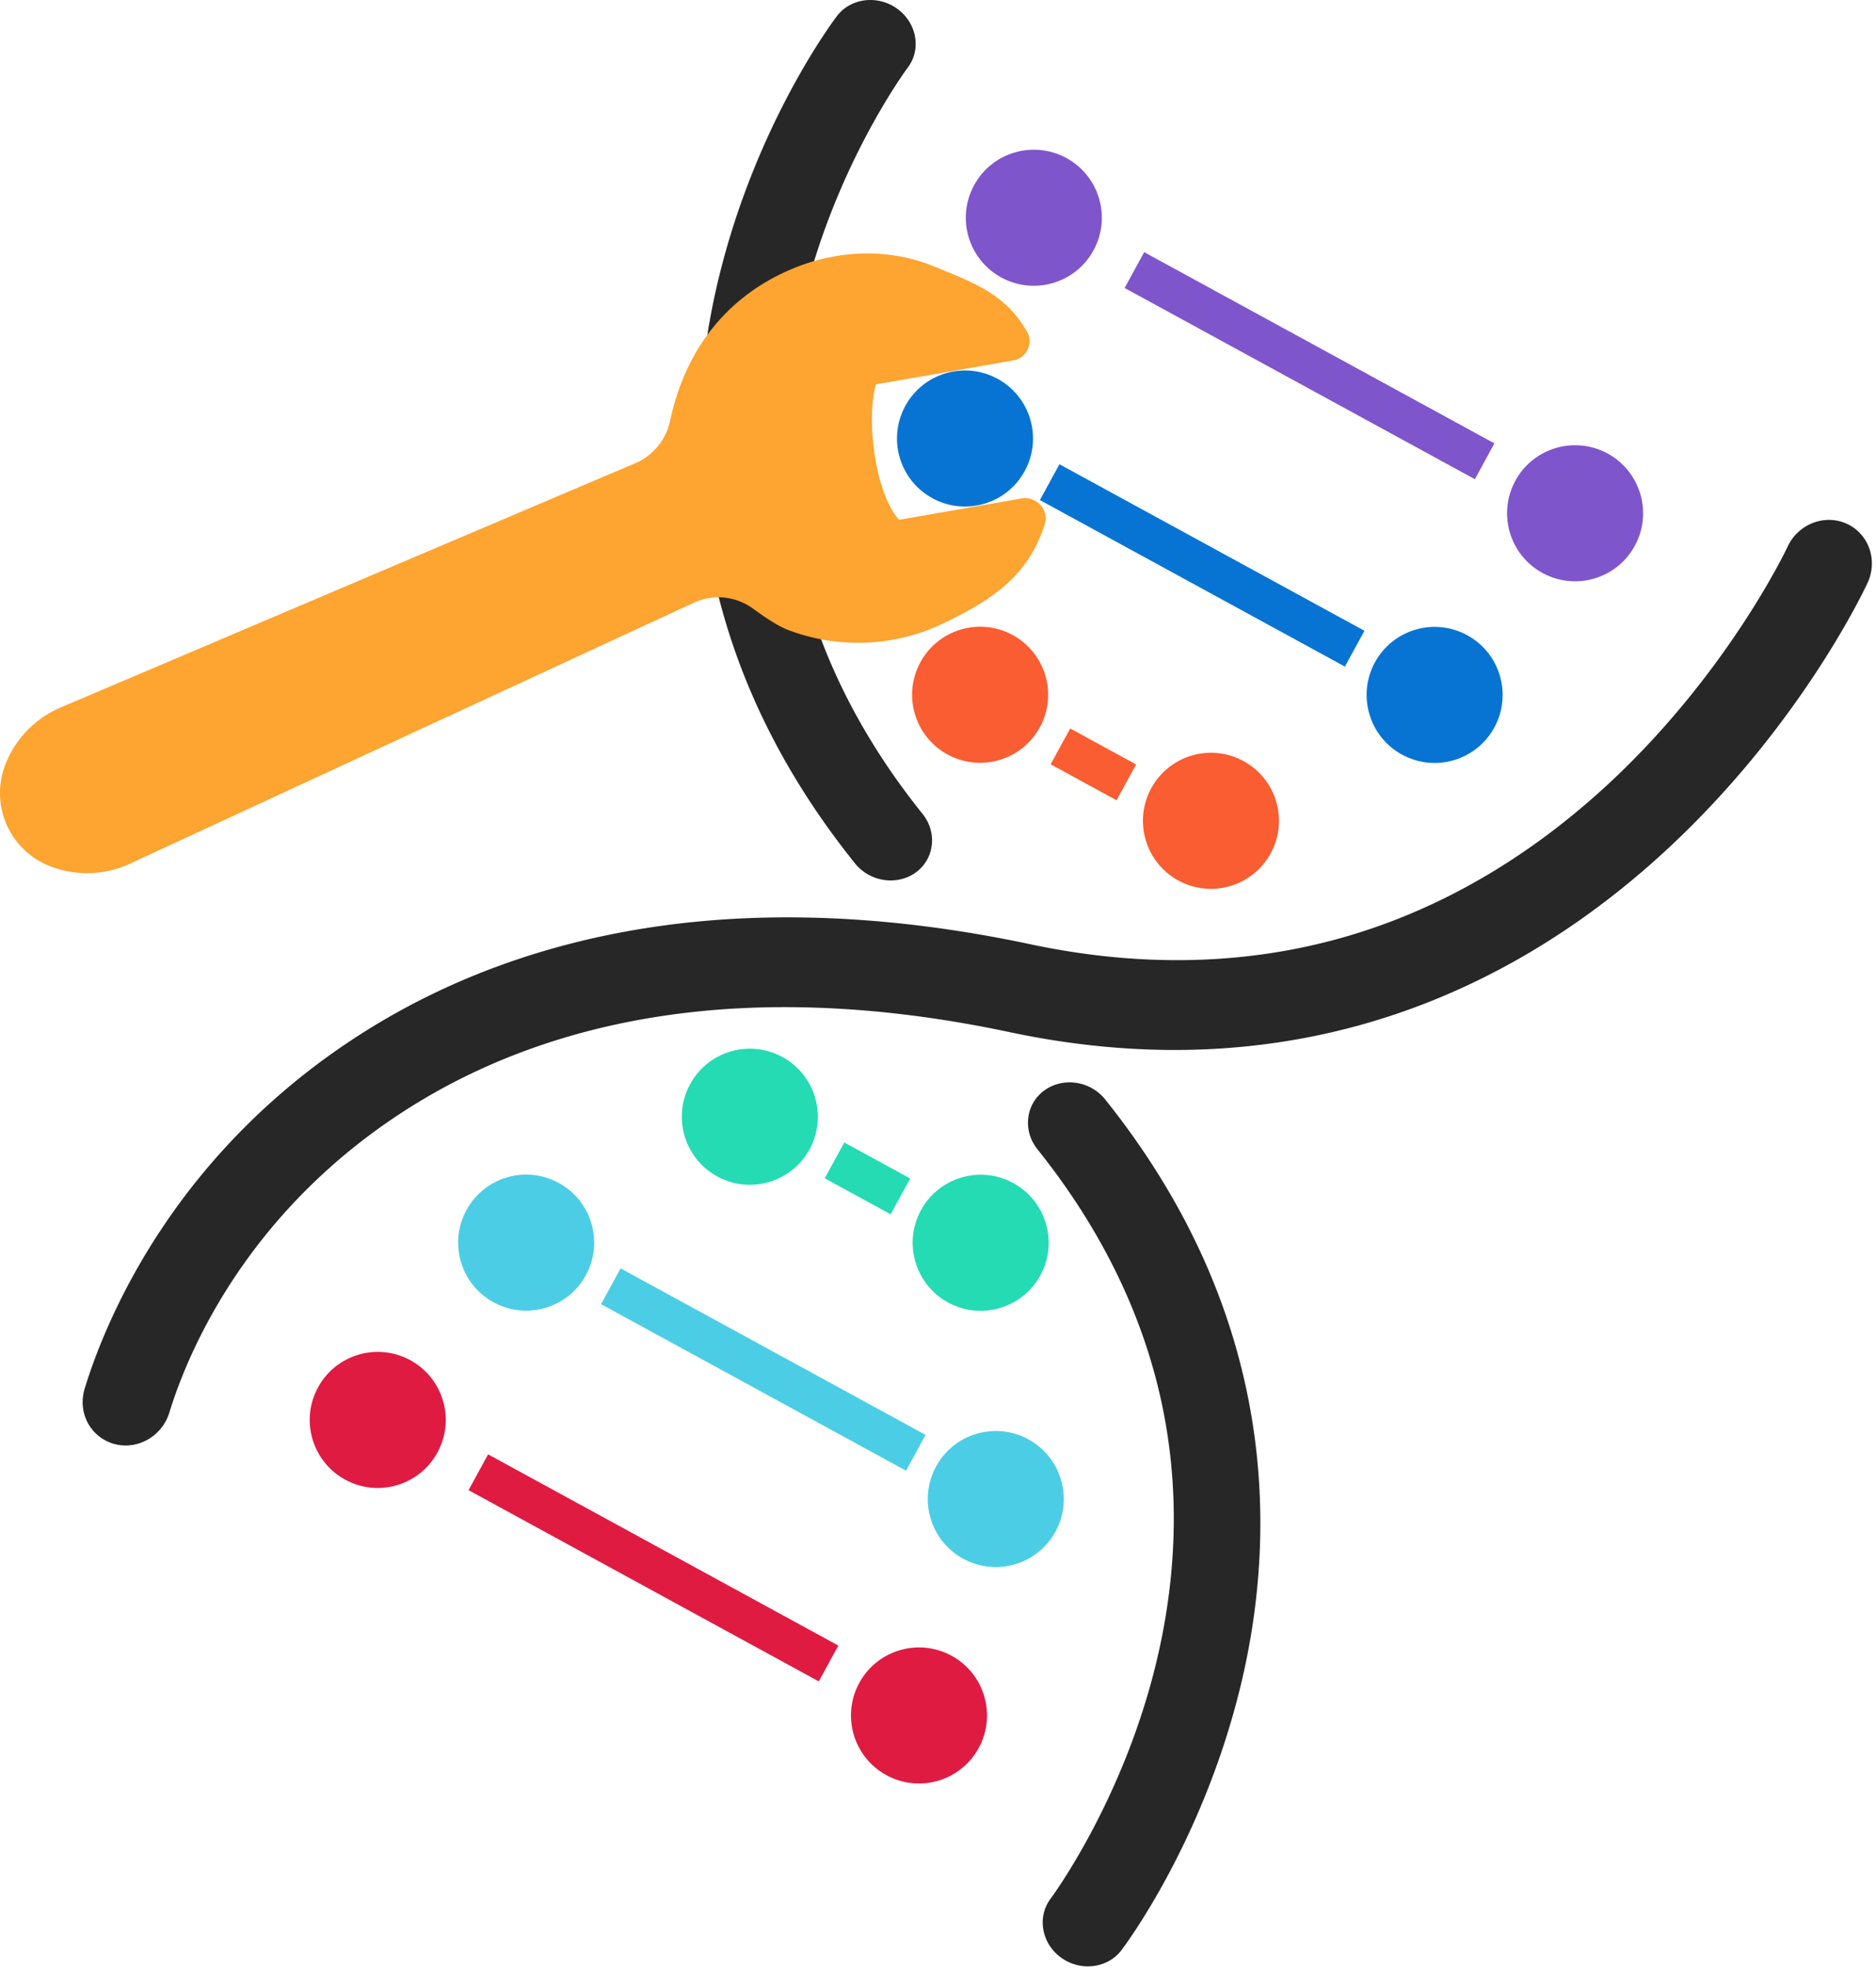 <svg xmlns="http://www.w3.org/2000/svg" width="286" height="300" viewBox="0 0 286 300">
    <g fill="none" fill-rule="evenodd">
        <path fill="#272727" d="M281.502 79.81c-3.367-1.506-7.401.083-8.99 3.536-.091.194-9.263 19.666-27.983 36.756-10.968 10.014-23.027 17.266-35.842 21.559-15.857 5.313-33.035 6.109-51.067 2.372l-.558-.116c-20.794-4.414-40.354-5.264-58.135-2.527-15.83 2.436-30.304 7.702-43.026 15.654-29.305 18.32-39.824 44.275-42.987 54.586-.89 2.902.155 5.952 2.602 7.588a6.435 6.435 0 0 0 1.823.845c3.555 1.018 7.354-1.11 8.47-4.742 2.693-8.783 11.684-30.912 36.934-46.693 11.111-6.947 23.833-11.56 37.81-13.712 16.176-2.488 34.128-1.682 53.353 2.397 20.592 4.369 40.33 3.47 58.667-2.673 14.668-4.914 28.406-13.158 40.832-24.5 20.926-19.103 30.904-40.422 31.32-41.323 1.59-3.455.148-7.5-3.223-9.007"/>
        <path fill="#272727" d="M140.63 124.032c-10.374-12.921-16.959-26.876-19.565-41.475-2.091-11.716-1.66-23.93 1.285-36.304 5.039-21.169 15.916-35.784 16.021-35.924 1.018-1.338 1.42-3.004 1.134-4.69-.292-1.712-1.254-3.239-2.712-4.3-2.962-2.15-7.091-1.658-9.194 1.102-.502.659-12.382 16.42-18.086 40.175-5.315 22.136-6.016 55.54 20.82 88.961a6.96 6.96 0 0 0 2.255 1.842c2.268 1.168 5.012 1.005 6.989-.415a5.944 5.944 0 0 0 2.47-4.163c.208-1.706-.294-3.413-1.417-4.81M168.5 167.589a6.91 6.91 0 0 0-2.255-1.844c-2.267-1.17-5.014-1-6.996.431a6 6 0 0 0-2.483 4.185c-.212 1.713.289 3.426 1.407 4.825 10.359 12.952 16.922 26.95 19.501 41.603 2.069 11.76 1.611 24.025-1.364 36.456-5.088 21.264-16.01 35.963-16.114 36.103-1.02 1.345-1.427 3.019-1.144 4.712.288 1.719 1.247 3.25 2.707 4.311 2.96 2.154 7.095 1.65 9.203-1.125.505-.664 12.43-16.513 18.191-40.377 5.367-22.238 6.143-55.78-20.653-89.28"/>
        <path fill="#F95D31" d="M170.223 121.975l-10.048-5.484 2.982-5.461 10.045 5.484zM158.523 110.864c-2.744 5.026-9.043 6.876-14.07 4.132-5.026-2.743-6.876-9.042-4.133-14.068 2.744-5.027 9.043-6.877 14.07-4.134 5.026 2.744 6.876 9.043 4.133 14.07M193.713 130.073c-2.743 5.027-9.043 6.876-14.07 4.133-5.026-2.744-6.875-9.042-4.132-14.07 2.743-5.026 9.043-6.876 14.07-4.131 5.025 2.742 6.875 9.041 4.132 14.068"/>
        <path fill="#7F55CC" d="M166.71 38.156c-2.743 5.026-9.043 6.876-14.07 4.133-5.026-2.744-6.875-9.043-4.132-14.07 2.743-5.026 9.043-6.876 14.07-4.132 5.025 2.743 6.876 9.042 4.132 14.069M249.226 83.198c-2.743 5.027-9.043 6.877-14.07 4.134-5.026-2.744-6.875-9.043-4.132-14.07 2.743-5.026 9.043-6.876 14.07-4.133 5.025 2.744 6.876 9.043 4.132 14.07"/>
        <path fill="#0774D3" d="M227.812 110.885c-2.743 5.027-9.043 6.878-14.07 4.134-5.026-2.744-6.875-9.043-4.132-14.07 2.743-5.026 9.043-6.876 14.07-4.132 5.025 2.743 6.876 9.042 4.132 14.068"/>
        <path fill="#24DBB4" d="M123.415 175.177c2.743-5.027.893-11.325-4.132-14.068-5.027-2.744-11.327-.894-14.07 4.132-2.742 5.027-.894 11.326 4.133 14.07 5.026 2.744 11.326.893 14.07-4.134M158.607 194.387c2.743-5.027.893-11.325-4.134-14.07-5.027-2.743-11.325-.893-14.07 4.134-2.742 5.027-.893 11.325 4.134 14.07 5.027 2.742 11.325.893 14.07-4.134"/>
        <path fill="#DF1B42" d="M66.689 221.39c2.743-5.028.893-11.326-4.133-14.069-5.026-2.744-11.326-.893-14.07 4.132-2.742 5.027-.894 11.326 4.133 14.07 5.027 2.744 11.327.893 14.07-4.134M149.205 266.432c2.743-5.027.893-11.325-4.133-14.068-5.026-2.744-11.326-.894-14.07 4.132-2.742 5.027-.894 11.326 4.133 14.07 5.027 2.743 11.327.893 14.07-4.134"/>
        <path fill="#4BCEE5" d="M89.316 194.365c2.743-5.027.893-11.326-4.133-14.069-5.027-2.744-11.326-.894-14.069 4.133-2.744 5.026-.894 11.325 4.133 14.07 5.026 2.742 11.326.892 14.07-4.134M160.911 233.446c2.743-5.027.893-11.325-4.133-14.07-5.027-2.742-11.326-.892-14.07 4.134-2.743 5.027-.893 11.326 4.134 14.068 5.026 2.745 11.325.895 14.07-4.132"/>
        <path fill="#7F55CC" d="M224.846 73.04l-53.393-29.146 2.98-5.46 53.392 29.145z"/>
        <path fill="#DF1B42" d="M124.824 256.273l-53.392-29.145 2.98-5.46 53.392 29.145z"/>
        <path fill="#4BCEE5" d="M138.133 224.162L91.63 198.778l2.982-5.46 46.499 25.384z"/>
        <path fill="#0774D3" d="M205.034 101.601l-46.5-25.382 2.98-5.46 46.5 25.382z"/>
        <path fill="#24DBB4" d="M135.778 185.076l-10.048-5.484 2.982-5.461 10.047 5.484z"/>
        <path fill="#0774D3" d="M156.218 71.804c-2.744 5.027-9.042 6.877-14.07 4.134-5.026-2.744-6.876-9.043-4.133-14.07 2.744-5.026 9.043-6.876 14.07-4.133 5.027 2.744 6.876 9.043 4.133 14.07"/>
        <path fill="#FEA430" d="M.8 116.588c-2.37 6.152.704 13.076 6.85 15.443a15.542 15.542 0 0 0 11.972-.303l86.16-39.87a8.939 8.939 0 0 1 9.003.896c2.374 1.728 4.056 2.76 5.3 3.238a29.982 29.982 0 0 0 23.648-.943c7.488-3.592 13.01-7.194 15.538-15.141a2.992 2.992 0 0 0-.568-2.841c-.687-.809-1.833-1.29-2.881-1.11l-18.76 3.274c-3.714-4.182-5.008-15.327-3.543-20.642l20.962-3.656a2.992 2.992 0 0 0 2.194-1.675 2.981 2.981 0 0 0-.123-2.754c-3.376-5.85-8.362-7.511-14.417-9.998-6.71-2.681-14.625-2.53-22.004.745-9.452 4.192-15.674 12.108-17.978 22.887-.62 2.89-2.578 5.296-5.238 6.434L9.087 107.898c-3.86 1.713-6.787 4.796-8.287 8.69"/>
    </g>
</svg>
